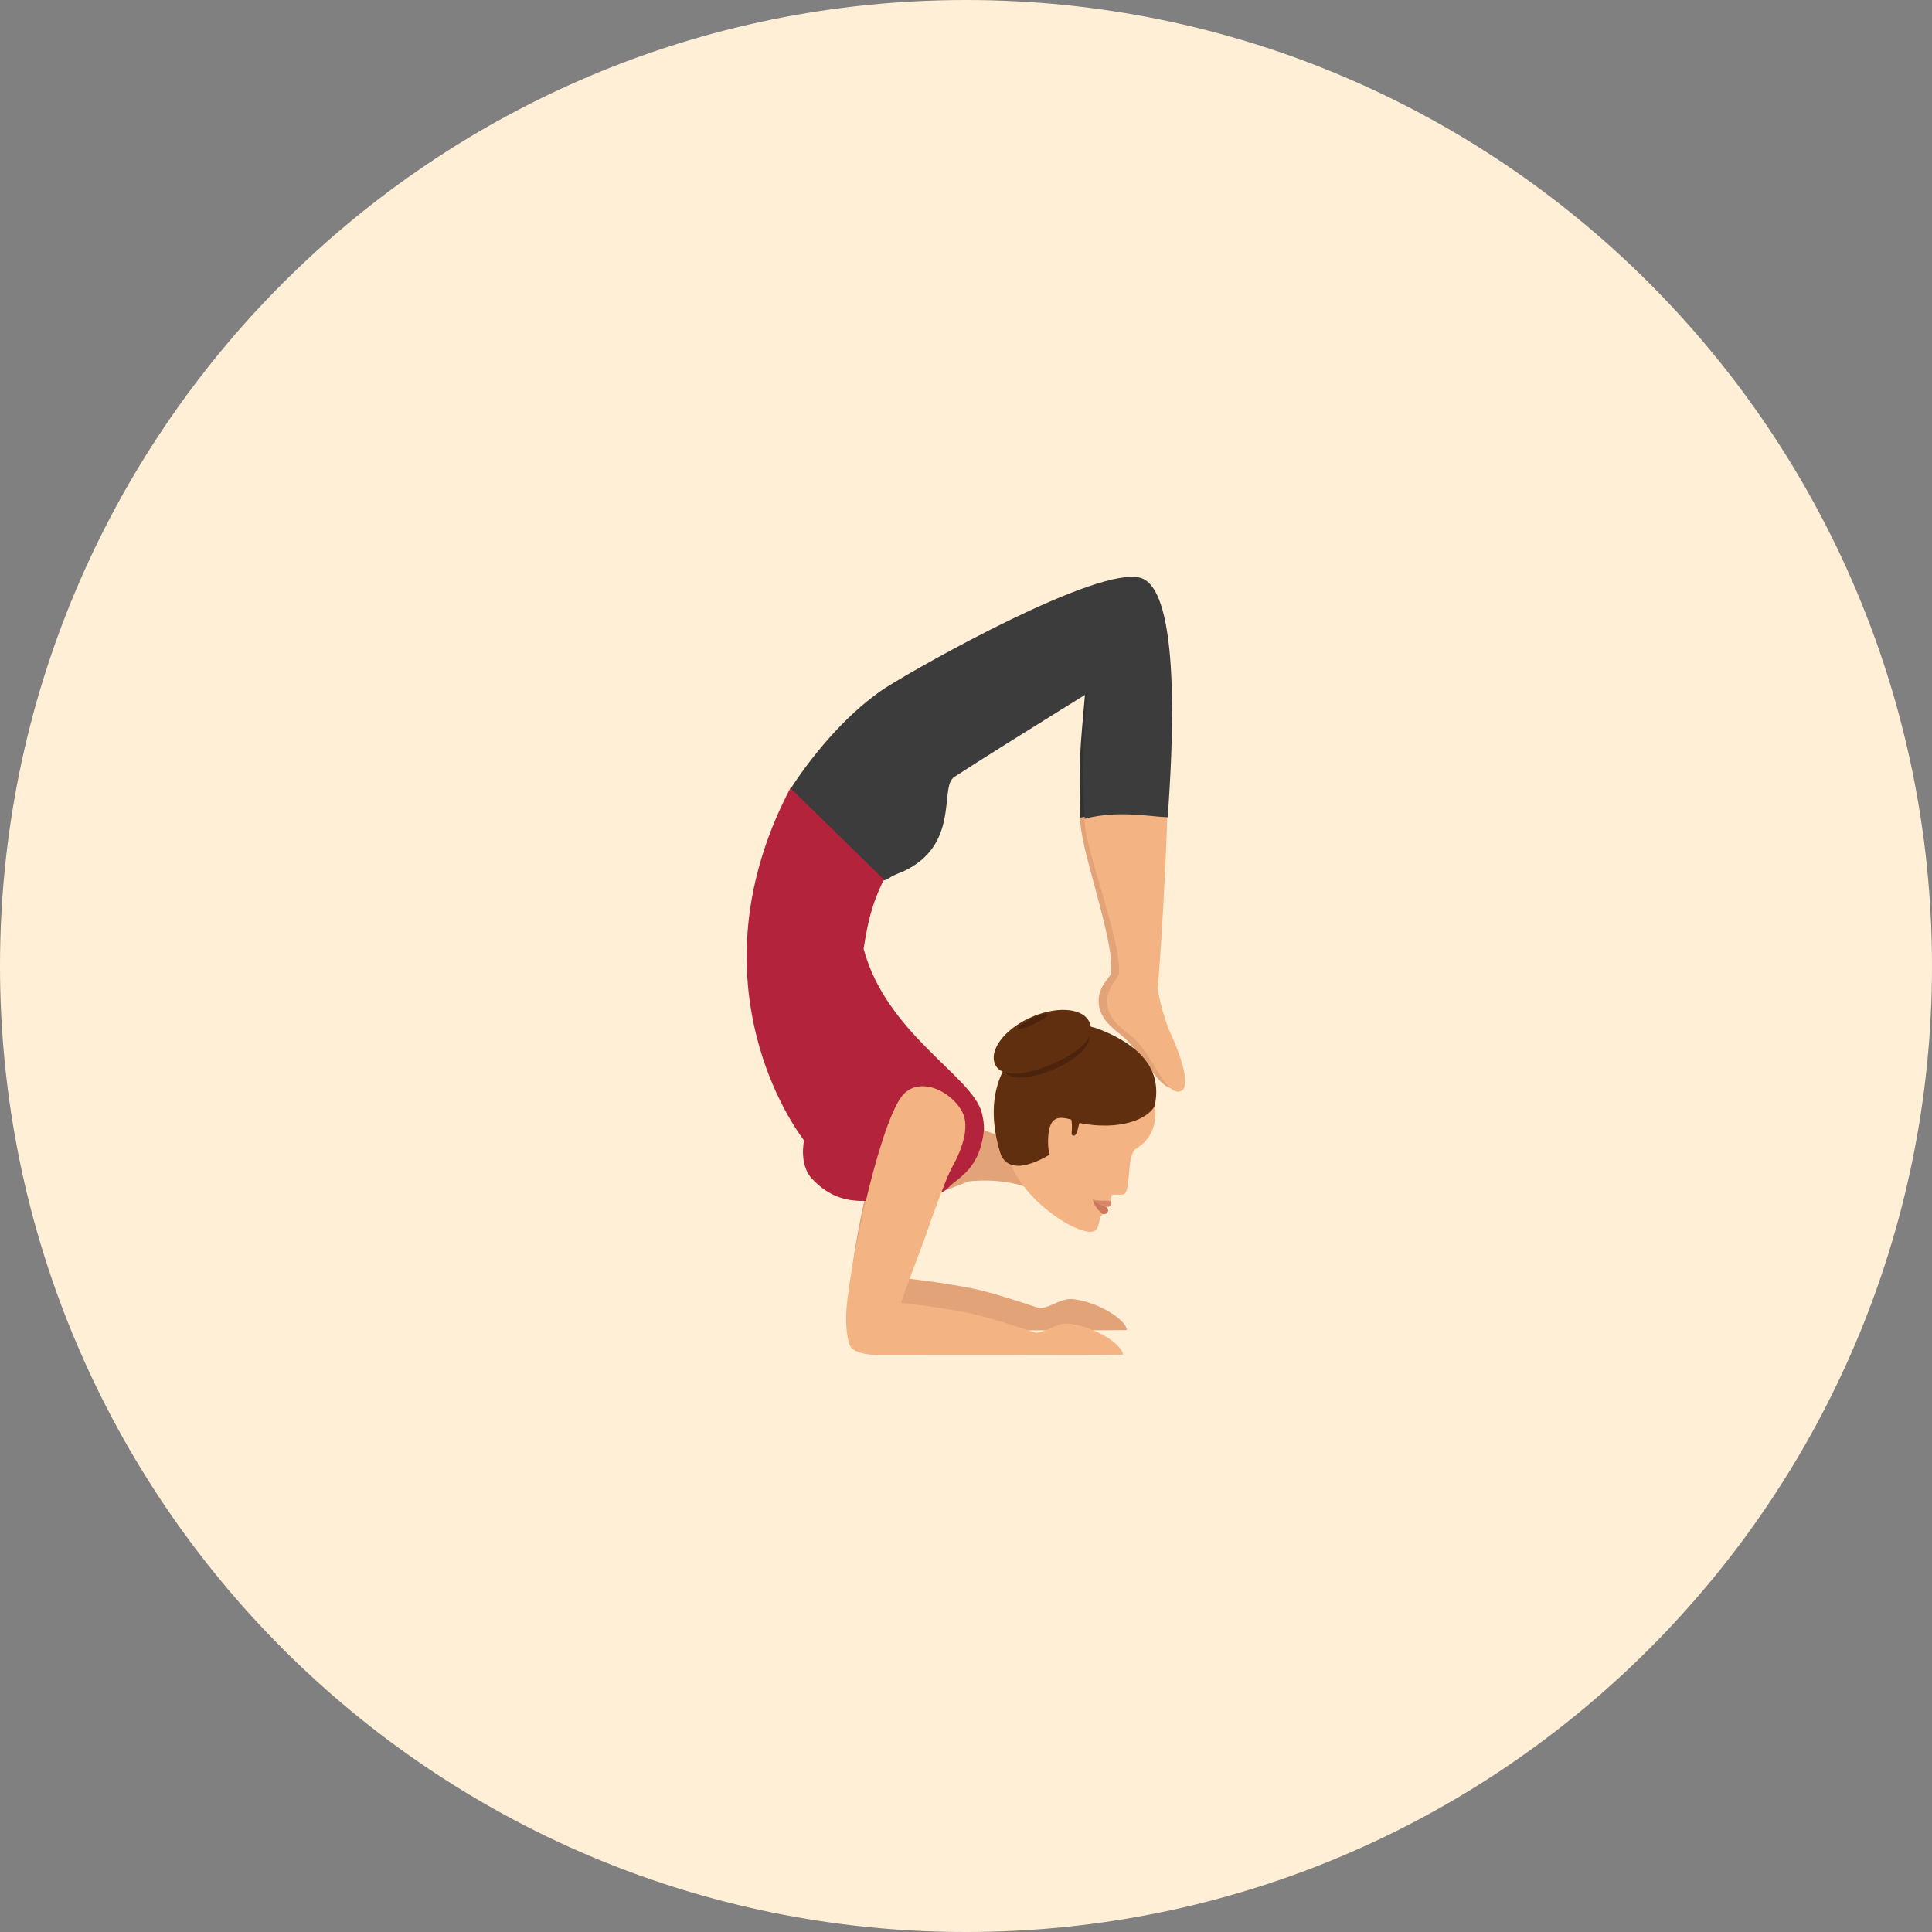 <?xml version="1.0" encoding="iso-8859-1"?>
<!-- Generator: Adobe Illustrator 19.0.0, SVG Export Plug-In . SVG Version: 6.00 Build 0)  -->
<svg version="1.1" id="Layer_1" xmlns="http://www.w3.org/2000/svg" xmlns:xlink="http://www.w3.org/1999/xlink" x="0px" y="0px"
	 viewBox="0 0 496.2 496.2" style="enable-background:new 0 0 496.2 496.2;" xml:space="preserve">
<rect x="0" y="0" width="496.2" height="496.2" fill="#808080" stroke="none"/>
<path style="fill:#FFEFD6;" d="M0,248.1C0,111.1,111.1,0,248.1,0s248.1,111.1,248.1,248.1S385.1,496.2,248.1,496.2S0,385.1,0,248.1z
	"/>
<path style="fill:#E2A379;" d="M301.9,279.5c-4,1-8.7-9.5-14-13.7c-2.8-2.2-5.4-4.5-5.7-8c-0.4-4.6,3-6.5,3.2-8.1
	c0.8-8.8-8.6-33.3-7.9-39.8c0,0,21.6-8.2,21.5-4.7c-0.5,14.4-3,43.6-3.8,48.8c0,0,1,6.5,3.3,11.8
	C299.3,268.1,305.4,278.6,301.9,279.5z"/>
<path style="fill:#333333;" d="M278.7,177.9c-1.2,13.9-1.8,18.1-1.2,32.1c8.4-2.1,17-0.1,21.3,0.1c0.8-8.1,1.9-21.1,1.8-33.1
	C300.4,162.9,278.7,177.9,278.7,177.9z"/>
<path style="fill:#3D3C3C;" d="M228.4,225.5c0.8-0.6,2.8-1.4,3.4-1.6c14.7-6.7,9.6-21.2,13-24.1c0,0-14.6-21.7-17.3-23.1
	c-8.5,5.2-18.1,16-24.4,25.8C200.1,207,221.4,230.6,228.4,225.5z"/>
<path style="fill:#F4B382;" d="M303.1,280.3c-4,1.1-7.4-10.4-12.8-14.4c-2.9-2.2-5.5-4.4-5.9-7.8c-0.5-4.6,2.9-6.5,3-8.2
	c0.6-8.8-9.3-33.1-8.8-39.6c0,0,21.4-8.8,21.3-5.2c-0.2,14.4-2,43.7-2.6,48.9c0,0,1.1,6.5,3.5,11.8
	C301.8,267.8,306.7,279.3,303.1,280.3z"/>
<path style="fill:#E2A379;" d="M226.4,341.7c-3.5,0-6-0.9-6.8-1.9c-0.7-0.9-1.3-3.7-1.3-7.8c0.1-9.9,8.1-48.3,14.2-56.6
	c4.2-5.6,15.5,13.5,13.5,17.2c-1.3,2.3-2.5,5.2-6,14.8c-1.9,5.9-5.4,14.4-7.6,20.9c0,0,8.7,0.9,17.3,2.6c6.8,1.4,17.2,5.2,17.5,5.1
	c3.2-0.4,5.4-2.8,8.8-2.3c7.2,1.1,13.4,5.7,13.4,7.9C289.5,341.7,233.8,341.7,226.4,341.7z"/>
<path style="fill:#3D3C3C;" d="M279.1,178.2c-0.9,14-1.4,18.2-0.5,32.1c8.4-2.3,17-0.5,21.3-0.4c1.3-17.7,3.5-58.5-7-61.5
	c-10.9-3.1-56.1,22.3-65.4,28.2s-16.6,19.5-11.4,25.8c0,0,10,3,23.1,1.3C237.3,204,279.1,178.2,279.1,178.2z"/>
<path style="fill:#B3233B;" d="M208.7,302.9c8.5,8.8,16.4,4.6,31,4.2c1.8-0.1,9.1-5,10.9-8.6c2-3.9,2.8-8.2,1.5-12.9
	c-2.6-9.3-24.5-20.2-30.3-41.9c1-6.2,1.8-10.8,5.2-17.8l-24-23.5c-23.4,44.6-4.2,80.2,3.5,90.5C206.5,293,205.1,299.3,208.7,302.9z"
	/>
<path style="fill:#E2A379;" d="M248.9,303.4c0,0,7.8-1,14.8,1.5l5.3-12c-8.3,1.1-16.3-2.7-16.3-2.7c-1.1,11-7.6,12.5-9.6,15.4
	L248.9,303.4z"/>
<path style="fill:#F4B382;" d="M291.8,295c5.5-3.3,5.2-9,4.7-12.3c-1.7-10.5-6.9-13.6-14-16.4c-9.4-3.8-22.9,19.7-23.8,24.2
	c-2.2,11.7,11.1,22,17.2,24.7c6.7,2.9,5.9-0.1,6.8-2.9c0-0.1,0.5-0.4,0.5-0.4c0.4-0.9,0.8-2.2,2-3.2c0,0,0.1-0.9,0.2-1.4
	c0.1-0.3,0.2-0.5,0.6-0.5c1.1,0,2.2,0.1,2.7-0.1C290.5,305.7,289.3,296.5,291.8,295z"/>
<path style="fill:#D6876B;" d="M280.7,308.1c0,0,0.5,0.7,3.6,1.9c0.5,0,1.3-0.2,1.1-1.2C285.1,308,283,308.7,280.7,308.1z"/>
<path style="fill:#CC785E;" d="M280.7,308.1c0,0,0,1.8,2.6,3.7c0.4,0.1,0.9-0.1,1-0.2c0.7-0.8,0-1.5,0-1.5
	C281.2,308.8,280.7,308.1,280.7,308.1z"/>
<path style="fill:#602F0F;" d="M282.5,264.4c-11.5-4.6-33.5,5.8-25.6,31.7c0.5,1.7,2.3,4.2,6.9,3c3.3-0.9,6-2.7,6-2.7
	c0.8-0.6,1.7-1.2,2.6-1.8c1-0.7,2.5-6.7,3.8-6.4c12,2.7,19.2-1.3,20.4-4.3C298.2,276,294.7,269.3,282.5,264.4z"/>
<path style="fill:#F4B382;" d="M269.2,292.2c-0.3,5.8,1.7,6.9,4.9,7.8l1.5-8.6l-0.3-3.8C272.1,286.7,269.5,286.4,269.2,292.2z"/>
<path style="fill:#4C230C;" d="M257.5,274.7c-1.8-3.4,1.7-8.4,7.7-11.3s12.4-2.5,14.1,0.9c1.8,3.4-1.5,6.9-7.5,9.8
	S259.2,278,257.5,274.7z"/>
<g>
	<path style="fill:#602F0F;" d="M276.9,289.7c0.2-1,0.5-1.8,0.8-2.5c0.4-1,0.8-1.5,0.8-1.5l-3.8-0.1c-0.2,0.5-0.4,1-0.6,1.5
		c0,0,0.4,0,1.1,0.1h-0.1c0.2,0.9,0.3,2.3,0.1,4.2C275.3,291.3,276.2,292.8,276.9,289.7z"/>
	<path style="fill:#602F0F;" d="M255.7,273.6c-1.9-3.6,2-9,8.6-12.1s13.5-2.8,15.4,0.8c1.9,3.6-1.7,7.4-8.4,10.5
		C264.7,275.9,257.5,277.1,255.7,273.6z"/>
</g>
<path style="fill:#4C230C;" d="M261.7,264.1c-0.2-0.4,1.3-1.5,3.3-2.5s3.8-1.4,4-1s-1.1,1.2-3.1,2.2S261.9,264.5,261.7,264.1z"/>
<path style="fill:#F4B382;" d="M225.4,348c-3.5,0-6-0.9-6.8-1.9c-0.7-0.9-1.3-3.7-1.3-7.8c0.1-9.9,8.1-48.3,14.2-56.6
	c4.2-5.6,12.8-1.7,15.7,4c1.9,3.8-0.2,9.5-2.2,13.2c-1.3,2.3-2.5,5.2-6,14.8c-1.9,5.9-5.4,14.4-7.6,20.9c0,0,8.7,0.9,17.3,2.6
	c6.8,1.4,17.2,5.2,17.5,5.1c3.2-0.4,5.4-2.8,8.8-2.3c7.2,1.1,13.4,5.7,13.4,7.9C288.5,348,232.8,348,225.4,348z"/>
<g>
</g>
<g>
</g>
<g>
</g>
<g>
</g>
<g>
</g>
<g>
</g>
<g>
</g>
<g>
</g>
<g>
</g>
<g>
</g>
<g>
</g>
<g>
</g>
<g>
</g>
<g>
</g>
<g>
</g>
</svg>
